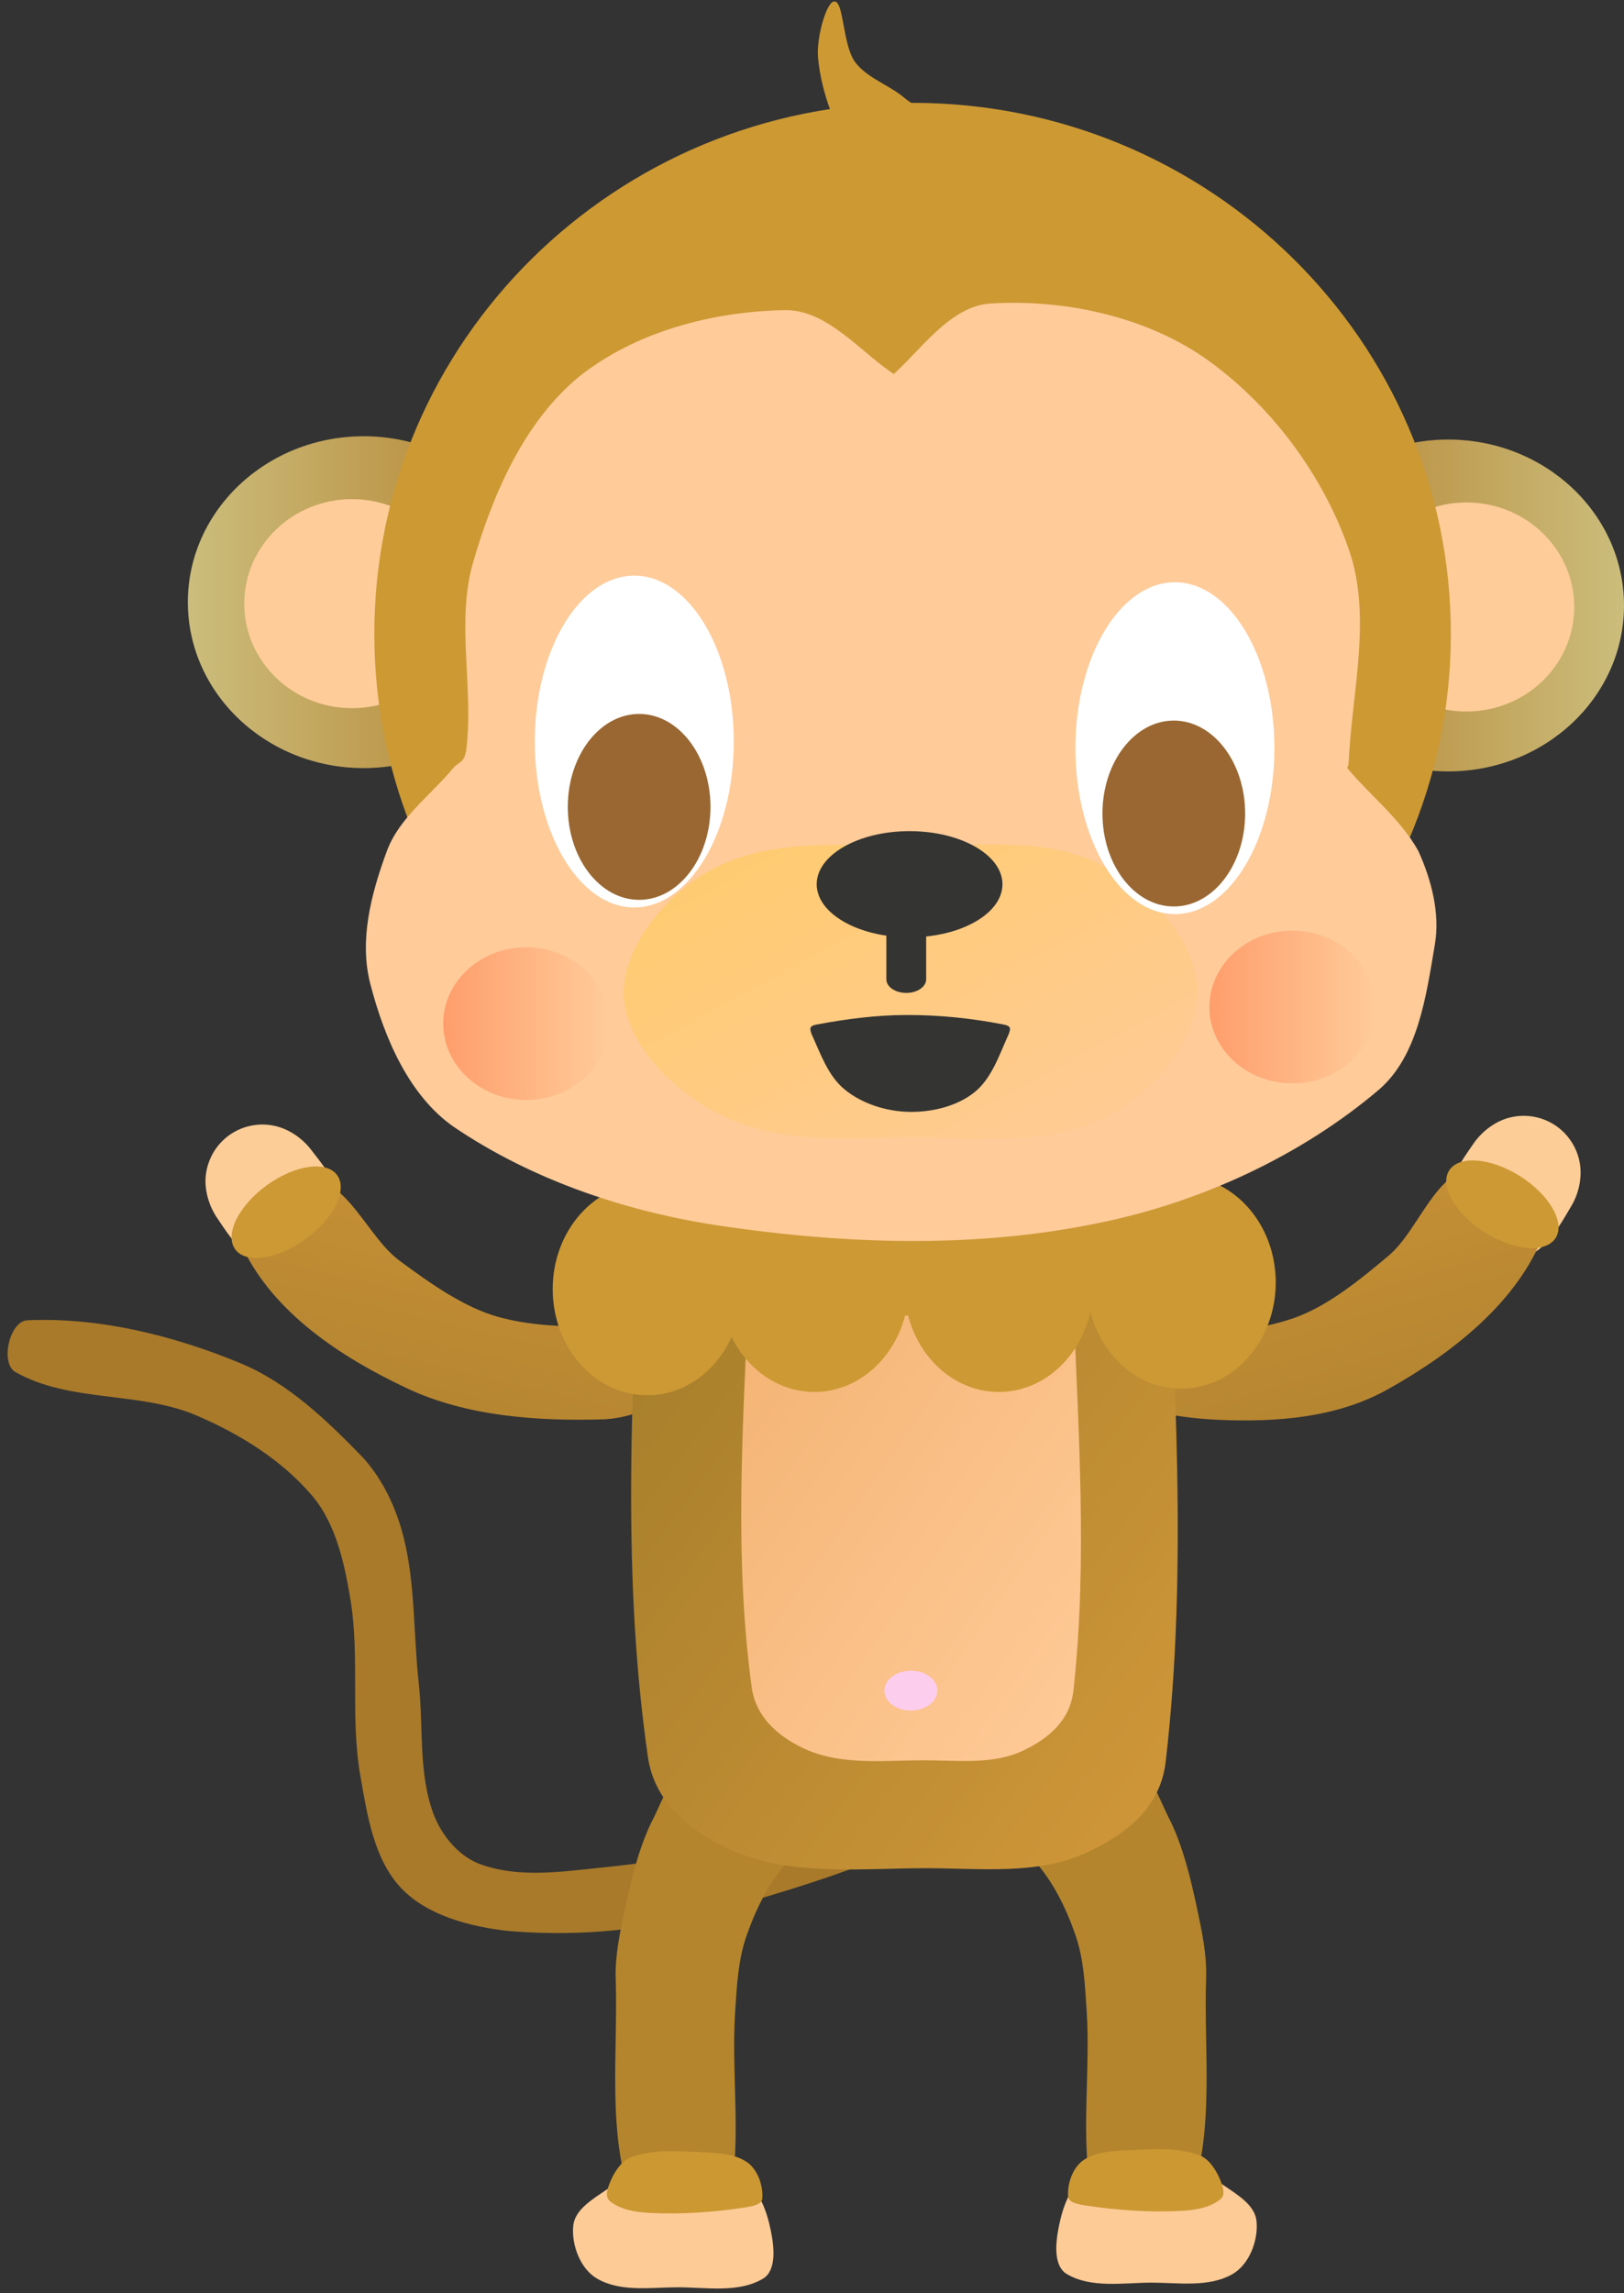 <svg xmlns="http://www.w3.org/2000/svg" width="122.41" height="172.758" viewBox="-0.41 0.385 122.41 172.758"><rect x="-0.41" y="0.385" width="122.41" height="172.758" fill="#333333" stroke="none"/><defs><style/></defs><defs><linearGradient id="grad_1" y2="1"><stop offset="0" stop-color="#AC7F2E"/><stop offset="1" stop-color="#D29839"/></linearGradient><linearGradient id="grad_2" y2="1"><stop offset="0" stop-color="#AC7F2E"/><stop offset="1" stop-color="#D29839"/></linearGradient><linearGradient id="grad_3" y2="1"><stop offset="0" stop-color="#9F7A29"/><stop offset="1" stop-color="#D29839"/></linearGradient><linearGradient id="grad_4" y2="1"><stop offset="0" stop-color="#F3B271"/><stop offset="1" stop-color="#FFCB99"/></linearGradient><linearGradient id="grad_5" x2="1"><stop offset="0" stop-color="#CBBD7C"/><stop offset="1" stop-color="#B4812D"/></linearGradient><linearGradient id="grad_6" x2="1"><stop offset="0" stop-color="#B4812D"/><stop offset="1" stop-color="#CBBD7C"/></linearGradient><linearGradient id="grad_7" y2="1"><stop offset="0" stop-color="#FFCB6B"/><stop offset="1" stop-color="#FFCB99"/></linearGradient><linearGradient id="grad_8" x2="1"><stop offset="0" stop-color="#FE9E6C"/><stop offset="1" stop-color="#FFCB99"/></linearGradient><linearGradient id="grad_9" x2="1"><stop offset="0" stop-color="#FE9E6C"/><stop offset="1" stop-color="#FFCB99"/></linearGradient></defs><g id="ID0.10308711230754852"><g id="ID0.4129900340922177" stroke="none" stroke-linecap="round"><path id="ID0.4288085182197392" fill="#B4852D" d="M216.9 192.9c4.167-.258 9.699 1.222 11.85 3.7 1.199 1.272-3.697 2.166-5.15 3.8-1.415 1.59-2.391 3.559-3.1 5.6-.628 1.8-.723 3.767-.85 5.75-.294 4.604.468 9.309-.35 13.85-.147 1.149-1.376.852-2.15.9-1.694.105-4.585 1.218-5.25-.4-1.93-5.271-1.066-11.239-1.25-16.85-.059-1.787.312-3.508.7-5.325.469-2.186 1-4.408 1.95-6.425.927-1.712 1.659-4.48 3.6-4.6z" transform="matrix(-1 0 0 1 301.15 -59.85)"/><path id="ID0.9969862452708185" fill="#FDCB96" d="M215.375 215.5c1.754-.185 3.747.63 5.037 1.649 1.29 1.018 1.791 2.51 2.088 3.976.239 1.183.436 2.955-.6 3.575-1.827 1.093-4.256.655-6.4.65-2.042.005-4.323.378-6.1-.65-1.264-.731-1.95-2.545-1.8-4 .129-1.216 1.479-1.996 2.5-2.7 1.603-1.095 3.313-2.292 5.275-2.5z" transform="matrix(-1 0 0 1 301.9 -53)"/><path id="ID0.9179897592402995" fill="#CC9832" d="M215 220.5c1.319.071 2.788.027 3.888.733.816.522 1.281 1.725 1.212 2.767-.013.483-.803.608-1.4.7-2.305.342-4.611.513-7 .4-1.073-.052-2.254-.206-3.1-.9-.438-.361-.102-1.153.15-1.7.324-.698.881-1.455 1.6-1.65 1.495-.514 3.132-.431 4.65-.35z" transform="matrix(-1 0 0 1 300.2 -58.15)"/></g><path id="ID0.13197573041543365" fill="#A97A2A" stroke="none" stroke-linecap="round" d="M180.75 157.6c3.586 1.493 6.556 4.357 9.25 7.15 1.474 1.647 2.46 3.775 3 5.9.907 3.569.744 7.34 1.15 11 .371 3.339-.039 6.753 1.1 9.85.657 1.782 2.077 3.38 3.75 3.9 2.814.952 5.938.49 8.75.2 3.375-.345 6.762-.775 10-1.95 2.33-.845 4.045-3.523 6.4-3.8 3.629-.426 12.4.087 10.85 1.65-2.728 2.752-13.156 6.019-20.121 7.774-4.587 1.154-9.397 1.476-14.029 1.076-2.881-.324-6.068-1.174-8-3.2-2.079-2.18-2.583-5.532-3.1-8.5-.774-4.443-.021-8.925-.75-13.3-.44-2.638-1.067-5.61-2.85-7.75-2.281-2.692-5.451-4.68-8.8-6.1-4.287-1.816-9.493-.929-13.6-3.25-1.16-.656-.454-3.838.9-3.9 5.385-.246 11.051 1.148 16.1 3.25z" transform="translate(-163 -54.5)"/><g id="ID0.1456865668296814" stroke="none"><path id="ID0.4081752202473581" fill="#FCCD97" stroke-linecap="round" d="M193.375 190c1.118.076 2.569-1.446 3.375-.75 1.205 1.372 1.045 3.621 1 5.25-.03 1.149-.49 2.367-1.282 3.181a4.3 4.3 0 0 1-3.093 1.319 4.3 4.3 0 0 1-3.093-1.319c-.792-.814-1.244-2.035-1.282-3.181-.055-1.619-.212-3.879 1-5.25.8-.698 2.231.67 3.375.75z" transform="scale(1 -1) rotate(36.027 543.21 -214.896)"/><path id="ID0.30281658796593547" fill="url(#grad_1)" d="M204 166.5c2.025-1.299 4.812-1.761 7.25-1.25 1.728.363 4.259 2.229 3.75 3.75-.625 1.844-4.337 1.567-6.25 2.75-2.457 1.674-4.915 3.435-6.75 5.75-1.658 2.101-2.644 5.051-3.5 7.75-.924 2.916.466 7.174-2 9.25-1.737 1.544-6.576.846-7-1.5-.975-5.408 1.17-11.029 3.75-15.75 2.389-4.398 6.533-7.888 10.75-10.75z" transform="scale(1 -1) rotate(36.027 545.61 -214.572)"/><path id="ID0.30041926680132747" fill="#CD9934" stroke-linecap="round" d="M145 187c1.31 0 2.498.28 3.358.733.86.452 1.392 1.077 1.392 1.767s-.532 1.315-1.392 1.767c-.86.453-2.048.733-3.358.733s-2.498-.28-3.358-.733c-.86-.452-1.392-1.077-1.392-1.767s.532-1.315 1.392-1.767c.86-.453 2.048-.733 3.358-.733z" transform="scale(1 -1) rotate(36.027 515.468 -141.523)"/></g><g id="ID0.35395473008975387" stroke="none"><path id="ID0.4081752202473581" fill="#FCCD97" stroke-linecap="round" d="M193.375 190c1.118.076 2.569-1.446 3.375-.75 1.205 1.372 1.045 3.621 1 5.25-.03 1.149-.49 2.367-1.282 3.181a4.3 4.3 0 0 1-3.093 1.319 4.3 4.3 0 0 1-3.093-1.319c-.792-.814-1.244-2.035-1.282-3.181-.055-1.619-.212-3.879 1-5.25.8-.698 2.231.67 3.375.75z" transform="scale(1 -1) rotate(-32.34 -334.86 189.1)"/><path id="ID0.30281658796593547" fill="url(#grad_2)" d="M202.65 168c3.11-1.787 6.739-3.205 10.25-3 1.508.202 2.874 2.822 2.1 4-1.253 1.895-4.337 1.567-6.25 2.75-2.457 1.674-4.915 3.435-6.75 5.75-1.658 2.101-2.644 5.051-3.5 7.75-.924 2.916.466 7.174-2 9.25-1.737 1.544-6.52.856-7-1.5-1.114-5.487 1.013-11.372 3.65-16.25 2.108-3.903 5.782-6.604 9.5-8.75z" transform="rotate(-147.66 138.285 153.79)"/><path id="ID0.30041926680132747" fill="#CD9934" stroke-linecap="round" d="M145 187c1.31 0 2.498.28 3.358.733.86.452 1.392 1.077 1.392 1.767s-.532 1.315-1.392 1.767c-.86.453-2.048.733-3.358.733s-2.498-.28-3.358-.733c-.86-.452-1.392-1.077-1.392-1.767s.532-1.315 1.392-1.767c.86-.453 2.048-.733 3.358-.733z" transform="scale(1 -1) rotate(-32.34 -354.96 104.665)"/></g><g id="ID0.7912502754479647" stroke="none" stroke-linecap="round"><path id="ID0.4288085182197392" fill="#B4852D" d="M216.9 192.9c4.167-.258 9.699 1.222 11.85 3.7 1.199 1.272-3.697 2.166-5.15 3.8-1.415 1.59-2.391 3.559-3.1 5.6-.628 1.8-.723 3.767-.85 5.75-.294 4.604.468 9.309-.35 13.85-.147 1.149-1.376.852-2.15.9-1.694.105-4.585 1.218-5.25-.4-1.93-5.271-1.066-11.239-1.25-16.85-.059-1.787.312-3.508.7-5.325.469-2.186 1-4.408 1.95-6.425.927-1.712 1.659-4.48 3.6-4.6z" transform="translate(-164.65 -59.75)"/><path id="ID0.9969862452708185" fill="#FDCB96" d="M215.375 215.5c1.754-.185 3.747.63 5.037 1.649 1.29 1.018 1.791 2.51 2.088 3.976.239 1.183.436 2.955-.6 3.575-1.827 1.093-4.256.655-6.4.65-2.042.005-4.323.378-6.1-.65-1.264-.731-1.95-2.545-1.8-4 .129-1.216 1.479-1.996 2.5-2.7 1.603-1.095 3.313-2.292 5.275-2.5z" transform="translate(-164.8 -52.65)"/><path id="ID0.9179897592402995" fill="#CC9832" d="M215 220.5c1.319.071 2.788.027 3.888.733.816.522 1.281 1.725 1.212 2.767-.013.483-.803.608-1.4.7-2.305.342-4.611.513-7 .4-1.073-.052-2.254-.206-3.1-.9-.438-.361-.102-1.153.15-1.7.324-.698.881-1.455 1.6-1.65 1.495-.514 3.132-.431 4.65-.35z" transform="translate(-163.05 -58)"/></g><g id="ID0.5157573288306594" stroke="none" stroke-linecap="round"><path id="ID0.49259263556450605" fill="url(#grad_3)" d="M243 153.75c1.845.267 1.159.33 1.25 2.75.363 9.679 1.075 19.513 0 29.25-.266 2.329-1.966 3.637-3.75 4.5-2.259 1.093-4.948.75-7.5.75-2.882 0-6.062.38-8.75-.75-1.952-.832-3.917-2.317-4.25-4.75-1.331-9.733-.663-19.618-.25-29.5.103-2.471-.044-2.094 1.75-2.25 7.178-.626 14.434-.813 21.5 0z" transform="matrix(1.609 0 0 1.519 -305.55 -149)"/><path id="ID0.49259263556450605" fill="url(#grad_4)" d="M243 153.75c1.845.267 1.159.33 1.25 2.75.363 9.679 1.075 19.513 0 29.25-.266 2.329-1.966 3.637-3.75 4.5-2.259 1.093-4.948.75-7.5.75-2.882 0-6.062.38-8.75-.75-1.952-.832-3.917-2.317-4.25-4.75-1.331-9.733-.663-19.618-.25-29.5.103-2.471-.044-2.094 1.75-2.25 7.178-.626 14.434-.813 21.5 0z" transform="translate(-163.75 -58)"/><path id="ID0.9902052730321884" fill="#FCCDED" d="M105.75 185.25c.552 0 1.052.168 1.414.44.362.271.586.646.586 1.06 0 .414-.224.789-.586 1.06-.362.272-.862.44-1.414.44-.552 0-1.052-.168-1.414-.44-.362-.271-.586-.646-.586-1.06 0-.414.224-.789.586-1.06.362-.272.862-.44 1.414-.44z" transform="translate(-37.5 -59)"/></g><g id="ID0.9301250060088933" fill="#CD9934" stroke="none"><path id="ID0.676788670476526" d="M216.125 148.5c1.966 0 3.747.896 5.037 2.345 1.29 1.448 2.088 3.448 2.088 5.655 0 2.207-.798 4.207-2.088 5.655-1.29 1.449-3.071 2.345-5.037 2.345-1.966 0-3.747-.896-5.037-2.345-1.29-1.448-2.088-3.448-2.088-5.655 0-2.207.798-4.207 2.088-5.655 1.29-1.449 3.071-2.345 5.037-2.345z" transform="translate(-167.75 -59)"/><path id="ID0.676788670476526" d="M216.125 148.5c1.966 0 3.747.896 5.037 2.345 1.29 1.448 2.088 3.448 2.088 5.655 0 2.207-.798 4.207-2.088 5.655-1.29 1.449-3.071 2.345-5.037 2.345-1.966 0-3.747-.896-5.037-2.345-1.29-1.448-2.088-3.448-2.088-5.655 0-2.207.798-4.207 2.088-5.655 1.29-1.449 3.071-2.345 5.037-2.345z" transform="translate(-155.15 -59.25)"/><path id="ID0.676788670476526" d="M216.125 148.5c1.966 0 3.747.896 5.037 2.345 1.29 1.448 2.088 3.448 2.088 5.655 0 2.207-.798 4.207-2.088 5.655-1.29 1.449-3.071 2.345-5.037 2.345-1.966 0-3.747-.896-5.037-2.345-1.29-1.448-2.088-3.448-2.088-5.655 0-2.207.798-4.207 2.088-5.655 1.29-1.449 3.071-2.345 5.037-2.345z" transform="translate(-141.25 -59.25)"/><path id="ID0.676788670476526" d="M216.125 148.5c1.966 0 3.747.896 5.037 2.345 1.29 1.448 2.088 3.448 2.088 5.655 0 2.207-.798 4.207-2.088 5.655-1.29 1.449-3.071 2.345-5.037 2.345-1.966 0-3.747-.896-5.037-2.345-1.29-1.448-2.088-3.448-2.088-5.655 0-2.207.798-4.207 2.088-5.655 1.29-1.449 3.071-2.345 5.037-2.345z" transform="translate(-127.5 -59.5)"/><path id="ID0.303304610773921" d="M232 147c6.139 0 11.701.686 15.729 1.795 4.028 1.109 6.521 2.64 6.521 4.33s-2.493 3.221-6.521 4.33c-4.028 1.109-9.59 1.795-15.729 1.795-6.139 0-11.701-.686-15.729-1.795-4.028-1.109-6.521-2.64-6.521-4.33s2.493-3.221 6.521-4.33c4.028-1.109 9.59-1.795 15.729-1.795z" transform="translate(-164.5 -59.75)"/></g><g id="ID0.7608959171921015" stroke="none"><path id="ID0.1028266386128962" fill="url(#grad_5)" d="M186 95.75c3.656 0 6.968 1.401 9.367 3.664 2.398 2.262 3.883 5.387 3.883 8.836 0 3.449-1.485 6.574-3.883 8.836-2.399 2.263-5.711 3.664-9.367 3.664-3.656 0-6.968-1.401-9.367-3.664-2.398-2.262-3.883-5.387-3.883-8.836 0-3.449 1.485-6.574 3.883-8.836 2.399-2.263 5.711-3.664 9.367-3.664z" transform="translate(-159 -62.5)"/><path id="ID0.6595424772240222" fill="#FECC99" d="M184.125 99.75c2.242 0 4.273.84 5.744 2.198s2.381 3.233 2.381 5.302c0 2.069-.91 3.944-2.381 5.302-1.471 1.358-3.502 2.198-5.744 2.198s-4.273-.84-5.744-2.198S176 109.319 176 107.25c0-2.069.91-3.944 2.381-5.302 1.471-1.358 3.502-2.198 5.744-2.198z" transform="matrix(1 0 0 1.05 -158 -66.75)"/></g><g id="ID0.45486381743103266" stroke="none"><path id="ID0.1028266386128962" fill="url(#grad_6)" d="M186 95.75c3.656 0 6.968 1.401 9.367 3.664 2.398 2.262 3.883 5.387 3.883 8.836 0 3.449-1.485 6.574-3.883 8.836-2.399 2.263-5.711 3.664-9.367 3.664-3.656 0-6.968-1.401-9.367-3.664-2.398-2.262-3.883-5.387-3.883-8.836 0-3.449 1.485-6.574 3.883-8.836 2.399-2.263 5.711-3.664 9.367-3.664z" transform="translate(-77.25 -62.25)"/><path id="ID0.6595424772240222" fill="#FECC99" d="M184.125 99.75c2.242 0 4.273.84 5.744 2.198s2.381 3.233 2.381 5.302c0 2.069-.91 3.944-2.381 5.302-1.471 1.358-3.502 2.198-5.744 2.198s-4.273-.84-5.744-2.198S176 109.319 176 107.25c0-2.069.91-3.944 2.381-5.302 1.471-1.358 3.502-2.198 5.744-2.198z" transform="matrix(1 0 0 1.05 -74 -66.5)"/></g><g id="ID0.29344215244054794" stroke="none"><g id="ID0.08768309932202101"><g id="ID0.4464206430129707"><path id="ID0.012127960566431284" fill="#CD9933" d="M232.5 97.5c9.932 0 18.932 3.978 25.449 10.404 6.517 6.427 10.551 15.302 10.551 25.096s-4.034 18.669-10.551 25.096c-6.517 6.426-15.517 10.404-25.449 10.404-9.932 0-18.932-3.978-25.449-10.404-6.517-6.427-10.551-15.302-10.551-25.096s4.034-18.669 10.551-25.096c6.517-6.426 15.517-10.404 25.449-10.404z" transform="translate(-193.65 -101.75) scale(1.127)"/><path id="ID0.8087072358466685" fill="#FFCB99" stroke-linecap="round" d="M239.5 104.25c5.596-.34 11.535.977 16 4 5.06 3.503 9.031 8.849 11 14.5 1.763 5.024.269 10.585 0 16-.067 1.354-.928-.568-.5 0 1.71 2.271 4.302 4.118 5.75 6.75.96 2.101 1.644 4.665 1.25 7-.655 3.876-1.26 8.452-4.25 11-5.781 4.904-13.327 8.437-21 10-9.209 1.933-18.933 1.655-28.5.25-7.101-1.044-14.25-3.423-20.25-7.5-3.323-2.344-5.187-6.635-6.25-10.75-.837-3.249.031-6.694 1.25-10 .925-2.499 3.267-4.173 5-6.25.433-.519.865-.342 1-1.5.54-4.631-.796-9.519.5-14 1.439-4.959 3.764-10.518 8-14 4.149-3.298 9.873-4.899 15.5-5 3.283-.055 5.818 3.339 8.5 5 .671.415-1.04.465-.5 0 2.153-1.857 4.404-5.311 7.5-5.5z" transform="translate(-165.25 -81)"/></g><path id="ID0.4197602206841111" fill="url(#grad_7)" stroke-linecap="round" d="M226.375 126c4.176.006 8.615-.644 12.225 1.25 3.083 1.625 6.142 4.752 6.3 8.1.081 3.417-2.748 6.748-5.712 8.359-3.808 2.07-8.633 1.498-13.038 1.441-4.188.057-8.772.491-12.588-1.441-3.023-1.529-6.205-4.503-6.412-7.909-.006-3.333 2.928-6.731 5.9-8.3 3.952-2.087 8.862-1.505 13.325-1.5z" transform="translate(-190.6 -80.15) scale(1.145)"/><path id="ID0.7313267411664128" fill="url(#grad_8)" stroke-linecap="round" d="M203.75 132.25c1.724 0 3.287.644 4.418 1.685C209.3 134.976 210 136.414 210 138c0 1.586-.7 3.024-1.832 4.065-1.131 1.041-2.694 1.685-4.418 1.685-1.724 0-3.287-.644-4.418-1.685-1.132-1.041-1.832-2.479-1.832-4.065 0-1.586.7-3.024 1.832-4.065 1.131-1.041 2.694-1.685 4.418-1.685z" transform="translate(-164.5 -60.5)"/><path id="ID0.7313267411664128" fill="url(#grad_9)" d="M203.75 132.25c1.724 0 3.287.644 4.418 1.685C209.3 134.976 210 136.414 210 138c0 1.586-.7 3.024-1.832 4.065-1.131 1.041-2.694 1.685-4.418 1.685-1.724 0-3.287-.644-4.418-1.685-1.132-1.041-1.832-2.479-1.832-4.065 0-1.586.7-3.024 1.832-4.065 1.131-1.041 2.694-1.685 4.418-1.685z" transform="translate(-106.75 -61.75)"/></g><path id="ID0.3959277127869427" fill="#CD9933" stroke-linecap="round" d="M71 81c.685-.011.597 3.136 1.5 4.5.891 1.257 2.578 1.756 3.75 2.75.944.799 2.395 1.274 2.75 2.5.32.743-.488 1.554-1.136 2.181-.74.71-1.67 1.319-2.739 1.319s-2.24-.438-2.739-1.319c-1.336-2.519-2.379-4.991-2.636-7.681-.145-1.601.69-4.365 1.25-4.25z" transform="translate(-8.5 -80.5)"/></g><path id="ID0.9467326030135155" fill="#FFF" stroke="none" d="M208.75 122c2.069 0 3.944 1.401 5.302 3.664 1.358 2.262 2.198 5.387 2.198 8.836 0 3.449-.84 6.574-2.198 8.836-1.358 2.263-3.233 3.664-5.302 3.664-2.069 0-3.944-1.401-5.302-3.664-1.358-2.262-2.198-5.387-2.198-8.836 0-3.449.84-6.574 2.198-8.836 1.358-2.263 3.233-3.664 5.302-3.664z" transform="translate(-161.35 -78.25)"/><path id="ID0.8799754590727389" fill="#9A6732" stroke="none" d="M210.875 108.25c1.207 0 2.301.742 3.093 1.942.792 1.199 1.282 2.855 1.282 4.683 0 1.828-.49 3.484-1.282 4.683-.792 1.2-1.886 1.942-3.093 1.942s-2.301-.742-3.093-1.942c-.792-1.199-1.282-2.855-1.282-4.683 0-1.828.49-3.484 1.282-4.683.792-1.2 1.886-1.942 3.093-1.942z" transform="matrix(1.229 0 0 1.057 -211.4 -60.25)"/><path id="ID0.9467326030135155" fill="#FFF" stroke="none" d="M208.75 122c2.069 0 3.944 1.401 5.302 3.664 1.358 2.262 2.198 5.387 2.198 8.836 0 3.449-.84 6.574-2.198 8.836-1.358 2.263-3.233 3.664-5.302 3.664-2.069 0-3.944-1.401-5.302-3.664-1.358-2.262-2.198-5.387-2.198-8.836 0-3.449.84-6.574 2.198-8.836 1.358-2.263 3.233-3.664 5.302-3.664z" transform="translate(-120.6 -77.75)"/><path id="ID0.8799754590727389" fill="#9A6732" stroke="none" d="M210.875 108.25c1.207 0 2.301.742 3.093 1.942.792 1.199 1.282 2.855 1.282 4.683 0 1.828-.49 3.484-1.282 4.683-.792 1.2-1.886 1.942-3.093 1.942s-2.301-.742-3.093-1.942c-.792-1.199-1.282-2.855-1.282-4.683 0-1.828.49-3.484 1.282-4.683.792-1.2 1.886-1.942 3.093-1.942z" transform="matrix(1.229 0 0 1.057 -171.1 -59.75)"/><path id="ID0.45482554798945785" fill="#343432" stroke="none" d="M226.5 122.5c1.931 0 3.681.448 4.948 1.172 1.268.724 2.052 1.724 2.052 2.828 0 1.104-.784 2.104-2.052 2.828-1.267.724-3.017 1.172-4.948 1.172-1.931 0-3.681-.448-4.948-1.172-1.268-.724-2.052-1.724-2.052-2.828 0-1.104.784-2.104 2.052-2.828 1.267-.724 3.017-1.172 4.948-1.172z" transform="translate(-158.35 -59.5)"/><path id="ID0.49038872541859746" fill="none" stroke="#343432" stroke-width="3" stroke-linecap="round" d="M226.25 125.5V136" transform="matrix(1 0 0 .685 -158.35 -19)"/><path id="ID0.6056808498688042" fill="#343432" stroke="none" stroke-linecap="round" d="M215.2 169.75c2.444.053 4.909.367 7.3.9.598.133.506.365.35.75-.753 1.547-1.367 3.341-2.75 4.35-1.364.994-3.215 1.372-4.9 1.3-1.684-.076-3.506-.686-4.8-1.8-1.242-1.068-1.762-2.772-2.4-4.25-.126-.413-.16-.609.4-.7 2.242-.366 4.541-.604 6.8-.55z" transform="rotate(-1.426 -3590.852 6040.435)"/></g></svg>